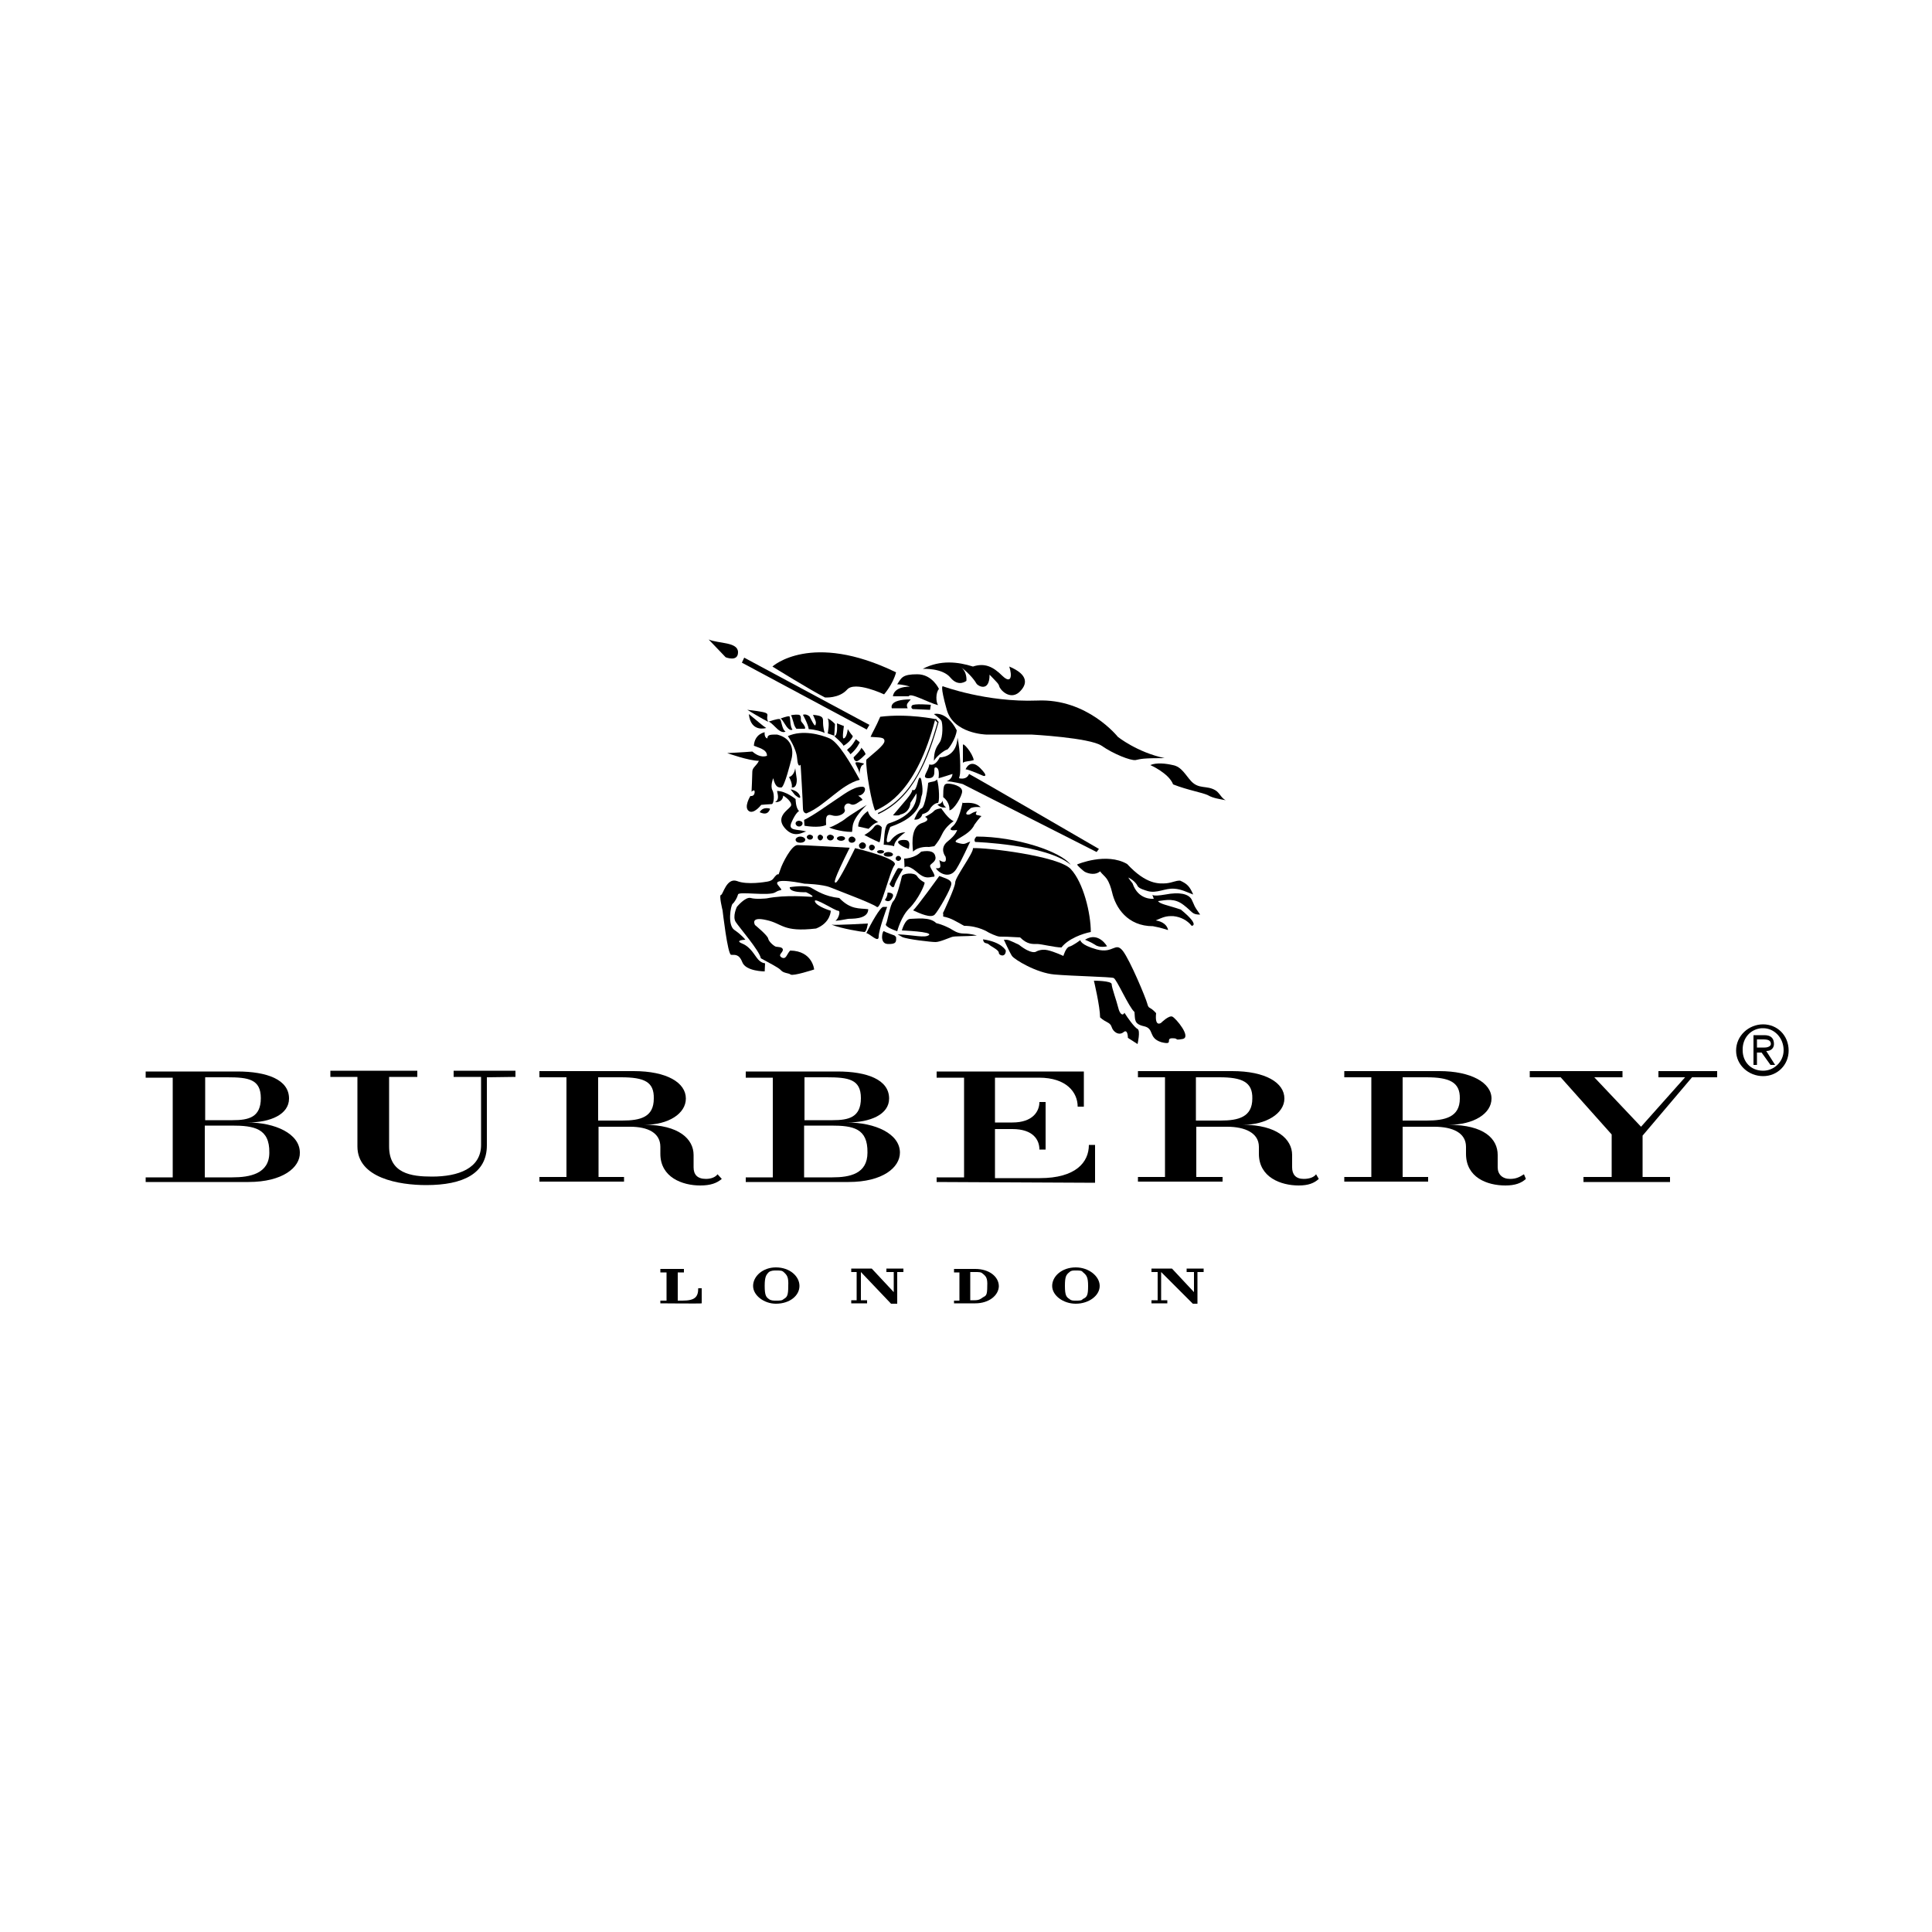 <?xml version="1.0" encoding="utf-8"?>
<!-- Generator: Adobe Illustrator 18.1.1, SVG Export Plug-In . SVG Version: 6.00 Build 0)  -->
<svg version="1.1" id="Layer_1" xmlns="http://www.w3.org/2000/svg" xmlns:xlink="http://www.w3.org/1999/xlink" x="0px" y="0px"
	 viewBox="0 0 500 500" enable-background="new 0 0 500 500" xml:space="preserve">
<g>
	<path d="M170.9,337.3v-0.7h1.6v-7.3h-1.6v-0.9h6.1v0.9h-1.6v7.3h1.2c3.2,0,4.1-0.9,4.1-3.2h0.9v3.9
		C181.6,337.4,170.9,337.3,170.9,337.3L170.9,337.3z"/>
	<path d="M200.8,337.4c-3,0-5.9-2.1-5.9-4.6s2.5-4.8,5.9-4.8c3.6,0,6.1,2.3,6.1,4.8S204.4,337.4,200.8,337.4L200.8,337.4z
		 M202.8,329.2c-0.4-0.4-0.9-0.4-2-0.4c-0.5,0-1.2,0-1.8,0.4c-0.7,0.7-1.1,1.2-1.1,3.6c0,2.5,0.4,2.9,1.1,3.4
		c0.5,0.4,1.2,0.4,1.8,0.4c1.1,0,1.6,0,2-0.4c0.9-0.5,1.2-0.9,1.2-3.4C204.1,330.5,203.7,330,202.8,329.2L202.8,329.2z"/>
	<polygon points="232.2,329.2 232.2,337.4 230.6,337.4 222.8,329.2 222.8,336.5 224.4,336.5 224.4,337.3 220.3,337.3 220.3,336.5 
		221.7,336.5 221.7,329.2 220.3,329.2 220.3,328.3 225.6,328.3 231.3,334.4 231.3,329.2 229.4,329.2 229.4,328.3 233.8,328.3 
		233.8,329.2 	"/>
	<path d="M278.4,337.4c-3.2,0-6.1-2.1-6.1-4.6s2.5-4.8,6.1-4.8c3.4,0,6.2,2.3,6.2,4.8C284.6,335.3,281.8,337.4,278.4,337.4
		L278.4,337.4z M280.2,329.2c-0.2-0.4-0.9-0.4-1.8-0.4c-0.7,0-1.2,0-1.6,0.4c-0.9,0.7-1.2,1.2-1.2,3.6c0,2.5,0.4,2.9,1.2,3.4
		c0.4,0.4,0.9,0.4,1.6,0.4c0.9,0,1.6,0,1.8-0.4c1.1-0.5,1.4-0.9,1.4-3.4C281.6,330.5,281.2,330,280.2,329.2L280.2,329.2z"/>
	<polygon points="309.9,329.2 309.9,337.4 308.7,337.4 300.5,329.2 300.5,336.5 302.1,336.5 302.1,337.3 298,337.3 298,336.5 
		299.6,336.5 299.6,329.2 298,329.2 298,328.3 303.3,328.3 309,334.4 309,329.2 307.1,329.2 307.1,328.3 311.5,328.3 311.5,329.2 	
		"/>
	<path d="M252.4,337.3h-5.5v-0.7h1.4v-7.3h-1.4v-0.9h5.5c3.6,0,6.1,2,6.1,4.5C258.4,335.3,255.9,337.3,252.4,337.3L252.4,337.3z
		 M254.3,329.6c-0.4-0.4-0.9-0.4-2-0.4h-1.2v7.3h1.2c1.1,0,1.6-0.4,2-0.7c0.9-0.5,1.2-0.5,1.2-3
		C255.6,330.8,255.2,330.3,254.3,329.6L254.3,329.6z"/>
	<path d="M64.3,305.9H37.7v-1.2h7v-25.8h-7v-1.6h23.7c7.7,0,13.4,2.1,13.4,7c0,4.1-4.8,6.2-10.7,6.2c7.1,0,13.5,2.9,13.5,7.8
		C77.7,302.1,73.2,305.9,64.3,305.9L64.3,305.9z M58.8,278.8h-5.7v11.1h7.1c4.1,0,7.3-0.7,7.3-5.7C67.5,279.3,64.3,278.8,58.8,278.8
		L58.8,278.8z M60,291.3h-7v13.4h7.1c4.5,0,9.6-0.9,9.6-6.4C69.8,292,65.7,291.3,60,291.3L60,291.3z"/>
	<path d="M219.6,305.9H193v-1.2h7v-25.8h-7v-1.6h23.7c7.7,0,13.4,2.1,13.4,7c0,4.1-4.8,6.2-10.9,6.2c7.3,0,13.7,2.9,13.7,7.8
		C232.9,302.1,228.5,305.9,219.6,305.9L219.6,305.9z M213.9,278.8h-5.7v11.1h7.3c4.1,0,7.3-0.7,7.3-5.7
		C222.8,279.3,219.6,278.8,213.9,278.8L213.9,278.8z M215.1,291.3h-7v13.4h7.3c4.5,0,9.1-0.9,9.1-6.4
		C224.6,292,220.8,291.3,215.1,291.3L215.1,291.3z"/>
	<path d="M126,278.8v17.6c0,7.3-6.1,10.3-15.7,10.3c-7,0-17.8-1.8-17.8-10v-18h-7v-1.6H108v1.6h-7.3v18c0,7,5.7,7.8,11.1,7.8
		c6.8,0,12.7-2.1,12.7-8.2v-17.6h-7.1v-1.6h16v1.6L126,278.8L126,278.8z"/>
	<path d="M181.2,306.8c-4.6,0-10.3-2.1-10.3-8.2v-1.8c0-3.6-3.2-5.2-7.8-5.2h-8.2v13h6.6v1.2h-21.9v-1.2h7v-25.8h-7v-1.6h24.4
		c8.6,0,13.5,3,13.5,7.1c0,3.9-4.5,6.8-10.7,6.8c8.9,0,12.7,3.7,12.7,7.8v3.2c0,1.8,0.9,3,3.2,3c1.4,0,2.5-0.5,3-1.2l1.1,1.2
		C185.5,306.2,183.9,306.8,181.2,306.8L181.2,306.8z M160.7,278.8h-5.9V290h6.2c4.8,0,8.2-0.9,8.2-5.7
		C169.3,280,166.8,278.8,160.7,278.8L160.7,278.8z"/>
	<path d="M389.6,306.8c-4.8,0-10.2-2.1-10.2-8.2v-1.8c0-3.6-3.4-5.2-8.2-5.2h-8.2v13h6.6v1.2h-21.7v-1.2h7v-25.8h-7v-1.6h24.6
		c8.2,0,13.5,3,13.5,7.1c0,3.9-4.6,6.8-11.1,6.8c9.3,0,12.7,3.7,12.7,7.8v3.2c0,1.8,1.2,3,3.2,3c1.6,0,2.5-0.5,3.6-1.2l0.5,1.2
		C393.7,306.2,392.1,306.8,389.6,306.8L389.6,306.8z M369.1,278.8h-6.1V290h6.2c4.8,0,8.6-0.9,8.6-5.7
		C377.9,280,375,278.8,369.1,278.8L369.1,278.8z"/>
	<path d="M336.1,306.8c-4.6,0-10.3-2.1-10.3-8.2v-1.8c0-3.6-3.6-5.2-8.2-5.2h-8v13h6.8v1.2h-21.9v-1.2h7v-25.8h-7v-1.6h24.4
		c8.6,0,13.5,3,13.5,7.1c0,3.9-4.8,6.8-10.7,6.8c8.7,0,12.7,3.7,12.7,7.8v3.2c0,1.8,0.9,3,3,3c1.6,0,2.7-0.5,3.2-1.2l0.7,1.2
		C340.1,306.2,338.6,306.8,336.1,306.8L336.1,306.8z M315.6,278.8h-6.1V290h6.4c4.6,0,8.2-0.9,8.2-5.7
		C324.2,280,321.4,278.8,315.6,278.8L315.6,278.8z"/>
	<path d="M242.4,305.9v-1.2h7.1v-25.8h-7.1v-1.6h38.1v9.1h-1.6c0-3.7-2.9-7.5-10-7.5h-11.4v11.6h4.5c5.3,0,7-2.9,7-5.3h1.6v12.3
		h-1.6c0-2.5-1.6-5.3-7-5.3h-4.5v12.7h11.6c9.3,0,12.7-4.1,12.7-8.6h1.6v9.8L242.4,305.9L242.4,305.9z"/>
	<polygon points="437.9,278.8 425.1,293.9 425.1,304.6 432.2,304.6 432.2,305.9 409.8,305.9 409.8,304.6 417.1,304.6 417.1,293.6 
		403.9,278.8 395.9,278.8 395.9,277.2 419.9,277.2 419.9,278.8 412.6,278.8 424.7,291.6 436.1,278.8 429.2,278.8 429.2,277.2 
		444.4,277.2 444.4,278.8 	"/>
	<path d="M456.3,265.1c-3.7,0-7,2.9-7,6.8c0,3.7,3.2,6.6,7,6.6c3.7,0,6.6-2.9,6.6-6.6C462.9,267.9,459.9,265.1,456.3,265.1
		L456.3,265.1L456.3,265.1z M455.9,266.1c0,0,0,0,0.4,0c2.9,0,5.3,2.5,5.3,5.7c0,3-2.5,5.3-5.3,5.3c-3.2,0-5.3-2.3-5.3-5.3
		C450.9,268.6,453.1,266.3,455.9,266.1L455.9,266.1L455.9,266.1z M453.8,267.9v7.7h0.9v-3.2h1.2l2.3,3.2h1.2l-2.3-3.6
		c1.4,0,2-0.9,2-1.8c0-1.6-0.9-2.3-2.5-2.3L453.8,267.9L453.8,267.9z M454.7,271.1V269h1.6c1.2,0,2,0.2,2,1.2c0,0.5-0.7,0.9-1.6,0.9
		L454.7,271.1L454.7,271.1z"/>
	<path d="M199.9,172.5c0,0,10-9.2,32,1.5c-0.8,3.1-3.1,5.7-3.1,5.7s-7.6-3.6-9.6-1.2c-2.1,2.3-5.7,2-5.7,2
		C209.9,178.7,199.9,172.5,199.9,172.5L199.9,172.5L199.9,172.5z"/>
	<path d="M231.1,180.2c0,0,0-2.5,4.4-2.5c-1.8-0.6-3.3-0.6-3.3-0.6c1.1-1.7,1.3-2.6,5.2-2.6c3.9,0,5.6,3.8,5.6,3.8
		c-0.9,1-0.8,3.5-0.2,4.2c-2.5-0.6-7.3-3.4-7.6-2.3C233.2,180.2,231.1,180.2,231.1,180.2L231.1,180.2L231.1,180.2z"/>
	<path d="M244,177.6c0,0,11.3,4.2,24.4,3.7c13-0.6,20.9,9.4,20.9,9.4s5,4,12.1,5.5c-5.6,0-6.1,0.2-7.5,0.5c-1.3,0.2-5.8-1.6-8.8-3.7
		c-3.1-2.1-18.2-2.9-18.2-2.9c-11.7,0-11.7,0-11.7,0s-8.5-0.2-10.2-6.5C243.2,177.2,244,177.6,244,177.6L244,177.6L244,177.6z"/>
	<path d="M297.7,198c0,0,4.8,2.1,5.9,5c3.8,1.5,7.6,2.1,9,2.8c1.4,0.8,3.1,1,4.6,1.3c-1.2-0.6-1.6-2-2.7-2.6
		c-2.2-1.3-4.2-0.2-6.2-2.3c-1.5-1.6-2.5-3.8-4.8-4.2C301.8,197.6,299.3,197.3,297.7,198L297.7,198L297.7,198z"/>
	<path d="M234.9,183.3c-4.1,0-4.1,0-4.1,0s-1-2.3,4.9-2.3C234.9,182,234.4,182.2,234.9,183.3L234.9,183.3L234.9,183.3z"/>
	<path d="M240.9,182.4c0,0-4.5-0.4-4.9,0.2s0.2,0.9,0.2,0.9c4.5,0.2,4.5,0.2,4.5,0.2L240.9,182.4L240.9,182.4z"/>
	<path d="M241.7,184.8c0,0,3.2-1,5.9,4.2c-0.2,2.2-2.2,5-2.5,5c-0.4,0-2.6,1.5-3.4,2.9c0-2.5,0.6-3.5,1.5-4.8c0.9-1.3,0.8-5,0.4-5.6
		C243.2,185.9,241.7,184.8,241.7,184.8L241.7,184.8L241.7,184.8z"/>
	<path d="M238.8,173.1c0,0,5.1-0.3,7.2,2.3c2.1,2.5,4.1,0.8,4.1,0.8s0.3-2.3-1.5-3.6c2.5,1.8,3.9,3.9,4.1,4.3
		c0.3,0.6,3.4,2.4,3.4-2.3c2,2.1,2.3,2.3,2.5,3c0.2,0.9,2.7,3.6,5.1,1.6c2.3-2.1,2.5-4.6-2.5-6.7c0.8,2.5,0.5,4.6-1.8,2.4
		c-2.4-2.4-4.6-3.4-7.6-2.4C248,171.3,243.4,170.7,238.8,173.1L238.8,173.1L238.8,173.1z"/>
	<path d="M240.5,197.8c0,0,1.4,0.8,2.7-1.8c1.5,0,4.4-0.9,4.6-5.1c0.8,3.6,0.8,9,0.6,9.7c-0.2,0.8-0.2,0.8-0.2,0.8s1.9,0.6,2.6-1.1
		c2.1,1.1,33.6,19.4,33.6,19.4c-0.6,0.8-0.6,0.8-0.6,0.8c-34.7-17.6-34.7-17.6-34.7-17.6s-2.7-0.7-4.1-0.7c1.5-0.6,1.5-1.9,1.5-1.9
		s-3.4,1.1-3.6,1.1c0.2-1.7,0-2.8-0.8-2.8c-0.8,0,0.6,2.8-1.8,2.8C238.2,201.4,240.3,199.7,240.5,197.8L240.5,197.8L240.5,197.8z"/>
	<path d="M249.2,197.4c0,0,0-3.9,0-4.6c0-0.8,2.5,2.1,2.8,3.9C250.9,197.1,249.9,196.9,249.2,197.4L249.2,197.4L249.2,197.4z"/>
	<path d="M249.9,199.1c0,0,1.1-2.9,3.7-0.4c2.5,2.5,0.9,2.1,0.9,2.1S250.7,199.1,249.9,199.1L249.9,199.1L249.9,199.1z"/>
	<polygon points="192.6,170.2 192,171.5 224.3,188.8 225,187.6 	"/>
	<path d="M183.4,165.5c4.4,4.6,4.4,4.6,4.4,4.6s3.2,1.3,3.2-1.3C191,166.1,186,166.6,183.4,165.5L183.4,165.5L183.4,165.5z"/>
	<path d="M198.3,188.4c0,0-4,1.3-4.5-3.6C196.4,186.9,197.3,187.8,198.3,188.4L198.3,188.4L198.3,188.4z"/>
	<path d="M193.4,183.7c0,0,4.1,2.5,5.4,3.1C197.7,184.6,201,184.6,193.4,183.7L193.4,183.7L193.4,183.7z"/>
	<path d="M197.9,189.5c0,0-2.6,0.4-2.8,3.5c2.3,0.8,3.4,1.3,3.4,2.6c-1.7,0.6-3.2-0.6-3.8-1.1c-2.4,0.2-6.5,0.4-6.5,0.4s5.6,2,8.2,2
		c-0.6,1.3-1.7,1.7-1.7,2.8s-0.2,5.2-0.2,5.2s0.9-0.9,0.8,0.2s-1.1,0.9-1.1,0.9s-1.8,2.9-0.4,3.9c1.3,0.9,3.2-1.6,3.2-1.6
		s2.2-0.2,2.7-0.2c0.6,0,0.8-2.5,0.2-3.6c-0.6-1.1,0.2-3.1,0.2-3.1c0.6,2.4,1.3,2.4,2.1,2.4c0.8,0,2.5-6.9,2.5-6.9s2-5.4-3.6-6.8
		c-1.7,0-2.5,0-2.5,1C197.7,190.9,197.9,189.5,197.9,189.5L197.9,189.5L197.9,189.5z"/>
	<path d="M199.3,209.3c0,0-1.8-0.7-2.7,0.9C198.1,210.9,198.9,210.5,199.3,209.3L199.3,209.3L199.3,209.3z"/>
	<path d="M200.6,207.6c0,0,1.9,0.2,2.1-1.7c1.3,0.8,2.5,2.1,1.9,2.8c-0.6,0.9-4,2.7-1.5,5.6c2.5,2.9,4.8,0.9,5.6,0.9
		c-2.3-0.7-5,0-3.8-2.5c1.1-2.5,1.9-2.8,1.9-2.8c-0.9-0.8-0.9-3.1-0.9-3.1s-2.5-2.1-4.8-2.1C201.4,206,201.6,207,200.6,207.6
		L200.6,207.6L200.6,207.6z"/>
	<path d="M205.8,198.8c0,0-0.2,1.9-1.6,2.3c1,1.8,0.7,2.7,0.7,2.7c1.5,0.2,1.3-2.2,1.3-2.2L205.8,198.8L205.8,198.8z"/>
	<path d="M203.9,190.5c0,0,2.2,3.1,2.4,5.8c0.2,2.7,0.9,1.6,0.9,1.6s0.6,9.9,0.6,11.3c0,1.3,0.9,1.3,0.9,1.3c4.9-2,8.8-7.4,13.8-8.7
		c-2.3-4.2-5.5-9.7-7.8-10.7C212.4,190.1,207.7,188.8,203.9,190.5L203.9,190.5L203.9,190.5z"/>
	<path d="M203.3,189.3c0,0-0.8,0.8-2.6-1.1c-1.9-1.9-1.9-1.4-1.9-1.4s2.5-0.9,3-0.7C202.3,186.3,202.3,188.8,203.3,189.3
		L203.3,189.3L203.3,189.3z"/>
	<path d="M205.1,188.8c0,0-0.7,0.7-1.9-1.3c-1.3-2.1-1.3-1.5-1.3-1.5s2-0.8,2.4-0.6C204.6,185.6,204.4,188.1,205.1,188.8
		L205.1,188.8L205.1,188.8z"/>
	<path d="M213.4,189.7c-0.4-1.7-0.4-2.2-0.4-3.2c0-1-0.5-1.3-2.6-1.5c0.5,1.2,0.9,1.8,0.7,2.4c-0.1,0.7-0.4,0.4-1.6-2
		c-1-0.8-1.7-0.4-1.7-0.4s1.3,2.3,1.5,3.7l0,0C210.9,188.8,212.8,189.3,213.4,189.7L213.4,189.7L213.4,189.7z"/>
	<polygon points="209.2,188.7 209.2,188.7 209.2,188.7 209.2,188.7 	"/>
	<path d="M204.7,185.1C204.7,185.1,204.7,185.1,204.7,185.1C204.7,185,204.7,185.1,204.7,185.1L204.7,185.1L204.7,185.1z"/>
	<path d="M208.2,187.9c-0.2-0.5-0.7-0.9-0.9-1.3c-0.1-0.6,0.1-1.1-0.3-1.5c-0.3-0.3-1.8-0.1-2.3,0c0.1,0.1,0.3,0.6,0.7,2
		c0.1,0.5,0.3,1,0.7,1.5c0.4,0,1.4,0,2.2,0C208.4,188.4,208.4,188.2,208.2,187.9L208.2,187.9L208.2,187.9z"/>
	<path d="M208.1,212.2c2.8-1.4,5.4-3.4,8-5.1c1.9-1.2,4.6-3.5,7-3.5c1.5,0,0.6,2.3-1,2.3c1,0.8,1.4,1.1,0.8,1.3
		c-0.6,0.2-1.7,1.5-2.8,0.9s-1.9,0.6-1.5,1.4c0.4,0.8-1.3,2.1-3.3,1.5c-1.9-0.6-1.5,1.5-1.5,2.5c-1.9,0.9-5.6,0.2-5.6,0.2
		L208.1,212.2L208.1,212.2z"/>
	<path d="M207.7,213.1c0,0.4-0.4,0.8-0.9,0.8s-0.9-0.4-0.9-0.8c0-0.4,0.4-0.7,0.9-0.7C207.4,212.5,207.7,212.7,207.7,213.1
		L207.7,213.1L207.7,213.1z"/>
	<path d="M224.3,208.3c0,0-4.4,2.7-5.4,3.5c-0.9,0.8-3.7,2.3-4.2,2.3c-0.6,0,2.7,1.2,5.8,1.2C220.8,213.9,220,212.6,224.3,208.3
		L224.3,208.3L224.3,208.3z"/>
	<path d="M224.6,209.9c0,0-2.5,1.7-2.5,4c2.7,0.6,2.7,0.6,2.7,0.6s1.5-1.7,2.5-1.7C225.8,211.8,225,211.4,224.6,209.9L224.6,209.9
		L224.6,209.9z"/>
	<path d="M223.7,216.1c0,0,1.7-0.9,2.6-2.2c0.9-1.1,1.9,0.2,1.9,0.2s-0.2,3.1-0.6,3.9C226.1,217.4,223.7,216.1,223.7,216.1
		L223.7,216.1L223.7,216.1z"/>
	<path d="M214.2,189.8c0,0,0.6-2.6,0-3.9c1.3,0.7,1.9,1.5,1.9,1.5c-0.2,3-0.2,3-0.2,3L214.2,189.8L214.2,189.8z"/>
	<path d="M215.9,190.5c0,0,2.2,1.9,2.4,2.5c1.3-0.7,2.4-2.1,2.4-2.5c-0.7-0.8-1.3-1.8-1.3-1.8c-0.2,1.7-0.7,2.4-1.1,2.4
		s0.1-3.2,0.1-3.2c-0.8-0.3-1.8-0.7-1.8-0.7S216.9,190.5,215.9,190.5L215.9,190.5L215.9,190.5z"/>
	<path d="M219.2,194.1c0,0,0.7,0.7,0.9,1.1c1.7-1.4,2.4-3.1,2.4-3.1c-1-0.8-1-0.8-1-0.8s-1,1.8-1.9,2.4L219.2,194.1z"/>
	<path d="M220.9,196c0,0,2-1.9,2-2.5c1.1,1.2,1.1,1.7,1.1,1.7s-1.7,1.8-2.3,1.8C221,197,220.9,196,220.9,196L220.9,196L220.9,196z"
		/>
	<path d="M238.4,201.7c0,0-0.4-1.4-0.9,0.8c-0.6,2.2-0.9,2.1-1.4,1.9c0,1-2,3-5,6.6c0,0,0.8,0.1,1.6,0c0.1-0.1,0.2-0.1,0.3-0.2
		c2.2-0.5,2.6-2.3,2.6-3c0.6-0.9,1.1-1.7,1.6-2.5c0.3,5.5-6,7.4-7.2,7.8c-1.1,0.4-1.1,3.1-1.3,5.5c0,0,1.8,0.1,2.7,0.4
		c0-1.7,2.9-3.6,2.9-3.6c-2.5,0-3.9,2.3-3.9,2.3s-0.8,0.6-0.9,0c-0.1-0.5,0.3-2.3,0.9-3.7c8.2-2.8,7.7-6.9,8.1-8
		C239.1,204.8,238.4,201.7,238.4,201.7L238.4,201.7L238.4,201.7z"/>
	<path d="M236.6,212.1c0,0,1.1-2.7,1.9-2.9c0.9-0.3,1.7-5.8,1.7-6.6c0.9-0.4,1.8-0.2,2.3-0.9c0.6,1.9,0.7,6.1,0.2,6.1
		c-0.6,0-1.6,0.7-2.1,1.7c-0.5,0.9-1.9,1.2-1.9,1.2S238.4,212.3,236.6,212.1L236.6,212.1L236.6,212.1z"/>
	<path d="M239.4,211.4c0,0,1.6-0.8,2.2-1.4c0.5-0.7,2-0.8,2-0.8s1.8,2.8,3.2,3.3c-1.9,1.4-2.6,2.5-3.3,4c-0.7,1.4-1.7,2.5-1.7,2.5
		c-1.4,0.2-1.4,0.2-1.4,0.2s-2.6-0.3-4.1,1.2c-0.3-2.6-0.4-6.5,2.3-7.4C241.2,212.2,239.4,211.4,239.4,211.4L239.4,211.4
		L239.4,211.4z"/>
	<path d="M245.7,209.7c0,0,0.3-1.9-1.6-3.4c0-2.7,0.1-3.5,1.2-3.5s3.7,0.6,3.7,2C249,206.1,246.8,209.7,245.7,209.7L245.7,209.7
		L245.7,209.7z"/>
	<path d="M243.9,207.2c0,0,0.2,1.5,1,1.7c-1.4,0.4-2.3-0.7-2.3-0.7S243.8,208.1,243.9,207.2L243.9,207.2L243.9,207.2z"/>
	<path d="M249.1,207.7c0,0-0.9,4.9-2.6,6.2c-1.6,1.4,1.2,0.9,1.2,0.9s-0.2,1.2-2.5,3c-2.2,1.8-0.5,3.9-0.5,3.9s0.7,2.3-1.6,0.9
		c0.4,1.8,0.5,2.2-0.9,2.1c0.8,1.3,3.6,2.9,5.3,0.2c1.6-2.6,3.1-6.2,3.6-7.1c-1.5,0.5-1.3,0.9-3.3,0.3c-2.1-0.6,3.1-1.7,4.4-4.7
		c1.2-1.7,1.8-2.2,1.8-2.2c-1.3-0.4-1.8-0.1-1.2-1.2c-1.4,0.2-1.6,1-2.5,0.8c-0.9-0.3,1-1.7,1-1.7s0.9-0.4,2.5-0.2
		c-1.4-1.4-3.4-1.1-4.5-1.1L249.1,207.7L249.1,207.7z"/>
	<path d="M234,222.2c0,0,2.7,0,4.4-1.8c2.3-0.4,3.5,0,3.7,1.4c0.2,1.3-1.4,1.7-1.4,2.3c0,0.6,1.8,2.8,0.9,2.8c-1,0-2,0.9-4.4-1.3
		c-2.5-2.1-3.1-1.1-3.1-1.1L234,222.2L234,222.2z"/>
	<path d="M239.3,228.4c0,0-1.3-0.6-2-1.7c-0.7-1-3.7-0.7-3.9,0.1c-0.2,0.9-1.3,5.5-2.2,6.4c-0.9,0.9-1.5,5.3-1.9,5.9
		c-0.5,0.8,2.9,1.9,2.9,1.9s1-3.9,3.2-6C237.6,232.8,239.3,229.1,239.3,228.4L239.3,228.4L239.3,228.4z"/>
	<path d="M235.2,219.7c0,0-1.9-0.6-2.6-1.4c-0.8-0.9,1.4-1.1,2.2-0.8C235.6,217.9,235.3,219,235.2,219.7L235.2,219.7L235.2,219.7z"
		/>
	<path d="M233.7,224.9c0,0-1.9,3-2.2,4.2c-0.3,1.3-1.3-0.3-1.3-0.3s1.8-3.8,2.2-4.1C232.8,224.6,233.7,224.9,233.7,224.9
		L233.7,224.9L233.7,224.9z"/>
	<path d="M229.7,231c0,0,2.1-0.1,1.2,1.4c-0.8,1.5-1.9,0.5-1.9,0.5S229.7,232.1,229.7,231L229.7,231L229.7,231z"/>
	<path d="M229.6,234.7c0,0-2.2,5.9-2.2,7.7c0,1.8-2.4-0.9-3.2-0.9c1.1-2.3,3.6-6.8,4.4-6.8C229.6,234.7,229.6,234.7,229.6,234.7
		L229.6,234.7L229.6,234.7z"/>
	<path d="M231.5,242.1c0,0-2.3-0.8-2.7-1.1c-0.4-0.4-1.3,3.2,0.9,3.3c2.2,0.1,2.3-0.5,2.2-1.8L231.5,242.1z"/>
	<path d="M243.1,226.7c0,0-5.9,8.2-6.8,8.9c1.8,0.8,4.6,2.1,5.6,1.1c0.9-0.9,4.2-6.6,4.3-7.9C246.3,227.6,244.5,227.3,243.1,226.7
		L243.1,226.7L243.1,226.7z"/>
	<path d="M233.4,240.8c0,0,0.8-3,2.2-3c1.4,0,5-0.6,6.7,1.1c1.6,0.4,2.6,0.9,3.6,1.4c0.9,0.5,1.8,1.3,3.6,1.3c1.7,0,3.3,0.5,3.3,0.5
		c-3.1,0.3-5.7,0.1-6.5,0.4c-0.9,0.3-3.1,1.3-4.2,1.3s-7.3-0.7-8.6-1.3c-1.2-0.7-1.2-0.7-1.2-0.7c4.4,0.2,7,1,8.1,0.2
		C241.5,241.1,233.4,240.8,233.4,240.8L233.4,240.8L233.4,240.8z"/>
	<path d="M224.6,239c0,0-8.5,0.5-9.4,0.3c2.4,1,8,1.9,8.5,1.9C224.3,241.2,224.6,239,224.6,239L224.6,239L224.6,239z"/>
	<path d="M204.6,204.3c0,0,1.8,0.2,2.4,1.6c0.5,1.4-1.3-0.2-1.3-0.2L204.6,204.3L204.6,204.3z"/>
	<path d="M223.6,197.6c0,0-2.1-0.6-2.2-0.2s1,1.8,1,2.8c0,1,0-2.1,1-2.3L223.6,197.6z"/>
	<path d="M219.9,219.4c0,0-11.8-0.7-13.5-0.7c-1.6,0-4,4.9-4.4,6.2c-0.5,1.4-0.5,1.4-0.5,1.4c-0.3-0.2-0.8,0.3-1.3,1
		c-0.5,0.8-1.9,0.9-1.9,0.9s-4.9,0.9-7.6-0.2c-2.7-0.9-3.6,3.6-4.1,3.6c-0.6,0,0.4,4,0.4,4s1.3,11.4,2.2,11.5c0.8,0.1,2-0.4,2.9,1.9
		c0.9,2.4,5.8,2.4,5.8,2.4c0.1-2.1,0.1-2.1,0.1-2.1s-0.9,0-1.8-1c-0.9-1-1.9-3.2-4.1-4.1c-2.2-0.9,0.8-1,0.8-1s-0.9-1.2-2.8-2.5
		c-1.9-1.2-1-6.4-0.5-6.8c0.5-0.4,1.2-1.6,1.4-2.4c0.1-0.9,8.1,0.5,9.7-0.6c1.5-1,2.2,0.1,0.6-1.9c-1.5-2.1,6.9-0.3,6.9-0.3
		s4.7,0.1,6.8,1c2.2,0.9,10.8,4.1,11.9,5c1.1,0.9,3.3-9.1,4.6-10.8c1.3-1.7-10.2-4.4-10.2-4.4s-4.3,8.9-5,8.9
		C215.8,228.5,215.6,228,219.9,219.4L219.9,219.4L219.9,219.4z"/>
	<path d="M215,235.7c0,0-3.7-1.1-4.1-2.4c-0.4-1.3,5.2,2.4,6,2.4c0.8,0,0,2.2-0.6,2.5c-0.5,0.3,2.7-0.3,3.2-0.4s5.2,0.3,5.2-2.5
		c-2.3-0.3-4.5,0.2-7.5-2.9c-3.8-0.4-5.9-1.9-7.2-2.6c-1.3-0.9-5.6-0.2-5.6-0.2s-0.5,1.4,4.2,1.3c1.5,0.7,2.1,1.2,1.4,1.2
		s-6.6-0.6-11.6,0.4c0,0-2.7,0.3-4.1-0.1c-1.4-0.4-3.6,2.3-3.6,2.3s-1.2,2.5-0.3,3.9c0.9,1.4,6.2,7.5,6.5,9.4
		c2.5,1.4,4.6,2.4,5.2,3.1c0.7,0.8,2,0.7,2.5,1.1c0.6,0.5,6.1-1.3,6.1-1.3s-0.4-4.8-6.2-4.9c-0.9,0.9-1,2.4-2.2,1.8
		c-1.1-0.7,0.3-1.2,0.3-2s-1.4-0.7-1.8-0.8c-0.4-0.1-1.8-1.2-2-2.1c-0.1-0.8-3.4-3.5-3.4-3.5s-1.4-2.3,2.9-1.3
		c4.3,0.9,4.2,3.2,12.9,2.2C215,238.8,215,235.7,215,235.7L215,235.7L215,235.7z"/>
	<path d="M244,236.4c0,0,3.2-6.7,3.2-8c0-1.4,4.8-7.7,4.6-8.9c3.3-0.2,22.1,2,25.3,5.4c3.3,3.5,5.2,11.5,5.2,16.3
		c-2.1,0.4-5.8,1.7-7.6,4c-1.7,0-5.2-0.9-6.3-0.9s-2.5,0.2-4.4-1.7c-3.2-0.2-4.2-0.2-5.2-0.2c-0.9,0-3-1.1-3-1.1s-2.5-1.7-6.3-1.7
		c-2.2-1.2-3.3-2-5.4-2.4V236.4z"/>
	<path d="M252.4,217.9c0,0,18.4,0.6,24.7,5.9c-2.6-3.5-14.2-7.3-24.4-7.3C251.8,217.4,252.4,217.9,252.4,217.9L252.4,217.9
		L252.4,217.9z"/>
	<path d="M259.8,243.2c0,0,1.5,3.3,2.1,4.2c0.6,0.9,6.3,4.4,11,4.8c4.5,0.4,14.5,0.6,15.3,0.9s3.9,7.5,5.4,8.8
		c0.2,2-0.2,3.1,2.5,3.7c2.7,0.6,1,3,4.4,4.1c3.5,0.9,0.9-1,2.9-1c1.9,0,0.2,0.6,2.6,0.2c2.5-0.4-1.7-5.4-2.6-5.8
		c-0.9-0.4-2.9,1.6-2.9,1.6s-1.7,1.3-1.3-2.5c-1.7-1.9-1.9-0.9-2.3-2.5c-0.4-1.5-4.4-11.1-6.3-13.6c-2-2.5-2.4,0.8-6.8-0.4
		c-4.3-1.2-4.2-2.4-4.2-2.4s-2,1.5-2.9,1.7c-0.9,0.3-1.5,2.4-1.5,2.4s-2.3-1.1-4.1-1.5c-1.7-0.4-3,0.4-3,0.4s-1.1,0.8-4.4-1.8
		C260.9,243.2,261.1,243.2,259.8,243.2L259.8,243.2L259.8,243.2z"/>
	<path d="M280.8,243.2c0,0,1.5,0.6,2.6,1.3c1.2,0.9,3.1,0.4,3.1,0.4S284.3,241,280.8,243.2L280.8,243.2L280.8,243.2z"/>
	<path d="M283.1,253.8c0,0,1.6,6.7,1.6,9.5c1.5,1.4,2.6,1.2,3,2.5c0.4,1.3,1.9,2.3,3.1,1.3c1.1-0.9,1.1,1.5,1.1,1.5
		c2.5,1.6,2.5,1.6,2.5,1.6s0.8-3.5,0-3.9c-0.8-0.4-2.6-2.9-3.4-4.2c-0.4,0.9-1.2,0.4-1.6-1.3c-0.4-1.7-1.7-5.2-1.7-6.1
		C287.7,253.8,283.1,253.8,283.1,253.8L283.1,253.8L283.1,253.8z"/>
	<path d="M260.3,246c0,0-1-2.2-5.9-2.9c0.2,1.3,0.9,0.8,1.5,1.3c0.6,0.6,2.6,1.4,2.6,2.2C258.5,247.3,260.3,247.9,260.3,246
		L260.3,246L260.3,246z"/>
	<path d="M278.8,223.7c-0.3,0.1,1.7,1.8,1.9,1.9c1.1,0.6,2.9,0.9,4-0.1c0.5,0.7,1.2,1.2,1.7,1.9c0.7,1,1.1,2.3,1.4,3.5
		c0.9,4,4,8.8,10.6,8.8c2.1,0.4,3.2,0.8,3.9,1c-0.2-1.2-1.3-2.2-3.2-2.5c1.9-0.8,2.6-1.2,4.6-1.1c1.9,0.2,3.6,1.1,4.7,2.5
		c0,0,2.3,0-2.8-4.2c-3.2-1.1-5.4-1.4-5.9-2.2c2.2-0.3,4.3-0.8,6.6,1c2.4,1.8,2.1,2.5,4.3,2.5c-1.8-2.5-1.4-2.3-2.2-3.9
		c-0.8-1.5-3.2-2-6.8-1.3c-3.5,0.6-3.4,0-3.4,0c0.4,1.1,0.4,1.1,0.4,1.1s-4,0.5-5.5-4c-0.9-1.1-1.1-1.5-1.1-1.5
		c1.7,0.8,2.4,2.1,2.4,2.2c0.4,0.7,2,1.1,2.6,1.3c2.4,0.7,4.5-0.8,6.9-0.6c1.8,0.1,3.3,0.9,4.9,1.5c-0.9-2.1-1.6-2.8-3.4-3.6
		c-1.3,0-1.8,0.5-3.6,0.7c-1.8,0.1-5.1,0.4-10.1-5C286.3,220.5,278.8,223.7,278.8,223.7L278.8,223.7L278.8,223.7z"/>
	<path d="M208.4,217.3c0,0.5-0.6,0.8-1.3,0.8c-0.7,0-1.2-0.3-1.2-0.8c0-0.4,0.6-0.8,1.2-0.8C207.8,216.5,208.4,216.9,208.4,217.3
		L208.4,217.3L208.4,217.3z"/>
	<path d="M210.4,216.6c0,0.4-0.3,0.7-0.8,0.7c-0.4,0-0.8-0.3-0.8-0.7c0-0.3,0.4-0.6,0.8-0.6C210.1,216.1,210.4,216.3,210.4,216.6
		L210.4,216.6L210.4,216.6z"/>
	<path d="M213,216.7c0,0.4-0.4,0.8-0.7,0.8c-0.4,0-0.7-0.4-0.7-0.8c0-0.4,0.3-0.7,0.7-0.7C212.6,216.1,213,216.3,213,216.7
		L213,216.7L213,216.7z"/>
	<path d="M215.8,216.7c0,0.4-0.4,0.8-0.9,0.8c-0.5,0-0.9-0.4-0.9-0.8c0-0.4,0.5-0.7,0.9-0.7C215.4,216.1,215.8,216.3,215.8,216.7
		L215.8,216.7L215.8,216.7z"/>
	<path d="M218.7,217c0,0.3-0.5,0.6-1,0.6c-0.6,0-1.1-0.3-1.1-0.6c0-0.4,0.6-0.6,1.1-0.6S218.7,216.6,218.7,217L218.7,217L218.7,217z
		"/>
	<path d="M221.4,217.3c0,0.5-0.5,0.8-0.9,0.8c-0.6,0-0.9-0.3-0.9-0.8c0-0.4,0.4-0.8,0.9-0.8C220.9,216.5,221.4,216.9,221.4,217.3
		L221.4,217.3L221.4,217.3z"/>
	<path d="M224.1,218.8c0,0.5-0.4,0.9-0.9,0.9s-0.9-0.4-0.9-0.9c0-0.4,0.5-0.8,0.9-0.8C223.7,218,224.1,218.4,224.1,218.8
		L224.1,218.8L224.1,218.8z"/>
	<path d="M226.4,219.3c0,0.4-0.4,0.8-0.8,0.8c-0.4,0-0.7-0.4-0.7-0.8c0-0.4,0.3-0.7,0.7-0.7C226,218.6,226.4,218.9,226.4,219.3
		L226.4,219.3L226.4,219.3z"/>
	<path d="M228.8,220.4c0,0.3-0.4,0.5-0.9,0.5s-0.9-0.2-0.9-0.5c0-0.2,0.4-0.4,0.9-0.4C228.4,220,228.8,220.2,228.8,220.4
		L228.8,220.4L228.8,220.4z"/>
	<path d="M228.7,221.1c0,0.4,0.6,0.6,1.2,0.6c0.7,0,1.2-0.2,1.2-0.6c0-0.3-0.6-0.6-1.2-0.6C229.3,220.5,228.7,220.8,228.7,221.1
		L228.7,221.1L228.7,221.1z"/>
	<path d="M233.2,222.2c0,0.3-0.4,0.6-0.7,0.6c-0.4,0-0.7-0.3-0.7-0.6c0-0.4,0.3-0.7,0.7-0.7C232.8,221.5,233.2,221.8,233.2,222.2
		L233.2,222.2L233.2,222.2z"/>
	<path d="M242.1,186.1c0,0-7.2-1.5-14.3-0.6c-1.1,2.6-2.1,4.2-2.5,5.2c2.3,0.2,3.6,0,3.6,1.1s-3.4,3.6-4.7,4.8
		c-0.2,2.8,1.5,11.8,2.3,13.2c3.1-1.4,10.7-5.2,15.5-23.5c0,0.1,0.1,0.1,0.1,0.2c0.1,0.1,0.3,0.3,0.5,0.5c-1.3,4.6-2.9,9.3-5.2,13.5
		c-2.4,4.2-5.6,7.8-10.2,9.9l0.1,0.3c4.7-2.2,7.9-5.8,10.3-10.1c2.4-4.2,4-9.1,5.3-13.7l0-0.1l-0.1-0.1c-0.2-0.2-0.4-0.4-0.5-0.6
		c-0.1-0.1-0.1-0.1-0.1-0.1L242.1,186.1C242.1,186.2,242.1,186.1,242.1,186.1L242.1,186.1L242.1,186.1z"/>
</g>
</svg>
